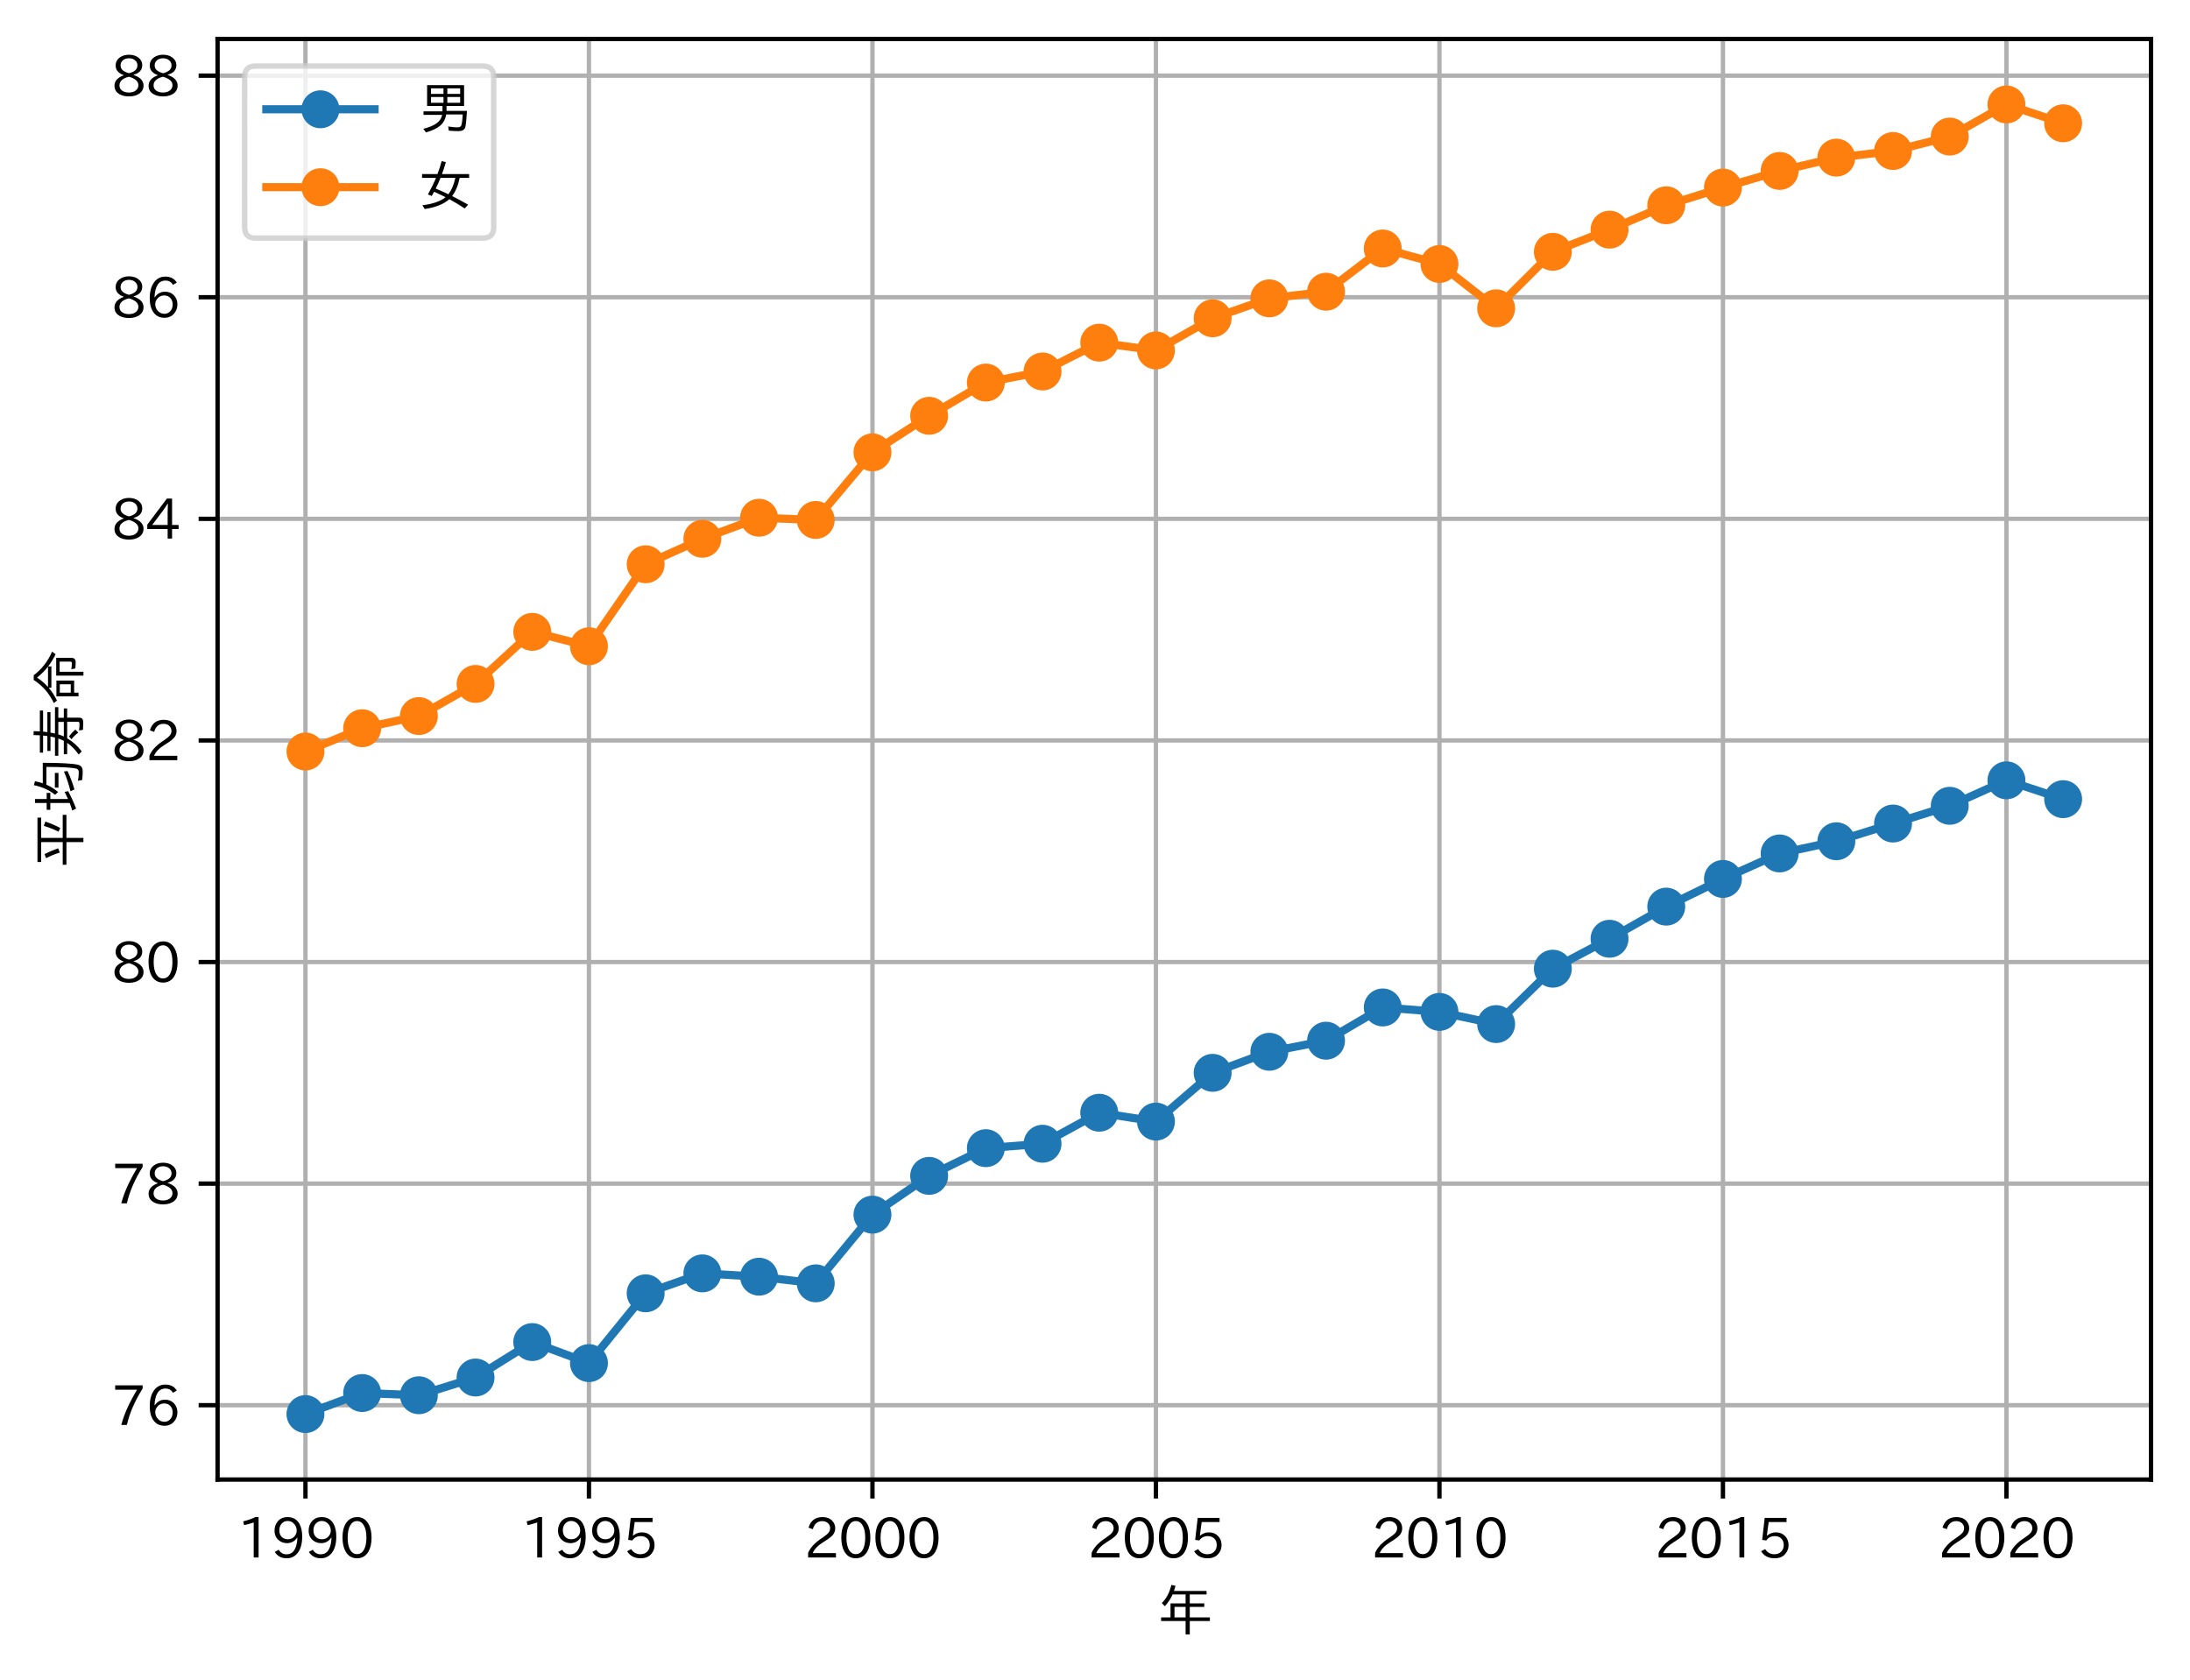 <?xml version="1.0" encoding="utf-8" standalone="no"?>
<!DOCTYPE svg PUBLIC "-//W3C//DTD SVG 1.1//EN"
  "http://www.w3.org/Graphics/SVG/1.1/DTD/svg11.dtd">
<svg xmlns:xlink="http://www.w3.org/1999/xlink" width="404.507pt" height="310.293pt" viewBox="0 0 404.507 310.293" xmlns="http://www.w3.org/2000/svg" version="1.1">
 <defs>
  <style type="text/css">*{stroke-linejoin: round; stroke-linecap: butt}</style>
 </defs>
 <g id="figure_1">
  <g id="patch_1">
   <path d="M 0 310.293 
L 404.507 310.293 
L 404.507 0 
L 0 0 
z
" style="fill: #ffffff"/>
  </g>
  <g id="axes_1">
   <g id="patch_2">
    <path d="M 40.188 273.312 
L 397.308 273.312 
L 397.308 7.2 
L 40.188 7.2 
z
" style="fill: #ffffff"/>
   </g>
   <g id="matplotlib.axis_1">
    <g id="xtick_1">
     <g id="line2d_1">
      <path d="M 56.42 273.312 
L 56.42 7.2 
" clip-path="url(#p217ac9c1dc)" style="fill: none; stroke: #b0b0b0; stroke-width: 0.8; stroke-linecap: square"/>
     </g>
     <g id="line2d_2">
      <defs>
       <path id="ma859d8d001" d="M 0 0 
L 0 3.5 
" style="stroke: #000000; stroke-width: 0.8"/>
      </defs>
      <g>
       <use xlink:href="#ma859d8d001" x="56.42" y="273.312" style="stroke: #000000; stroke-width: 0.8"/>
      </g>
     </g>
     <g id="text_1">
      <!-- 1990 -->
      <g transform="translate(43.823 287.803)scale(0.1 -0.1)">
       <defs>
        <path id="IPAexGothic-31" d="M 2463 63 
L 1900 63 
L 1900 4103 
Q 1372 3922 788 3797 
L 684 4231 
Q 1519 4441 2106 4731 
L 2463 4731 
L 2463 63 
z
" transform="scale(0.016)"/>
        <path id="IPAexGothic-39" d="M 2984 2356 
Q 2544 1716 1813 1716 
Q 1253 1716 847 2056 
Q 366 2459 366 3163 
Q 366 3813 769 4266 
Q 1181 4725 1869 4725 
Q 2800 4725 3241 3950 
Q 3559 3378 3559 2472 
Q 3559 1250 3041 588 
Q 2553 -31 1769 -31 
Q 859 -31 391 703 
L 853 953 
Q 1156 428 1753 428 
Q 2922 428 3009 2356 
L 2984 2356 
z
M 1888 4278 
Q 1450 4278 1172 3950 
Q 922 3653 922 3200 
Q 922 2741 1159 2478 
Q 1434 2163 1906 2163 
Q 2431 2163 2728 2572 
Q 2925 2847 2925 3169 
Q 2925 3553 2694 3863 
Q 2375 4278 1888 4278 
z
" transform="scale(0.016)"/>
        <path id="IPAexGothic-30" d="M 2038 4725 
Q 2881 4725 3334 3944 
Q 3694 3325 3694 2344 
Q 3694 1372 3334 741 
Q 2888 -31 2016 -31 
Q 1147 -31 700 741 
Q 341 1372 341 2350 
Q 341 3713 1000 4334 
Q 1419 4725 2038 4725 
z
M 2016 4266 
Q 1516 4266 1228 3759 
Q 934 3247 934 2344 
Q 934 1456 1222 947 
Q 1513 447 2016 447 
Q 2619 447 2909 1153 
Q 3100 1622 3100 2375 
Q 3100 3256 2806 3759 
Q 2509 4266 2016 4266 
z
" transform="scale(0.016)"/>
       </defs>
       <use xlink:href="#IPAexGothic-31"/>
       <use xlink:href="#IPAexGothic-39" x="62.988"/>
       <use xlink:href="#IPAexGothic-39" x="125.977"/>
       <use xlink:href="#IPAexGothic-30" x="188.965"/>
      </g>
     </g>
    </g>
    <g id="xtick_2">
     <g id="line2d_3">
      <path d="M 108.784 273.312 
L 108.784 7.2 
" clip-path="url(#p217ac9c1dc)" style="fill: none; stroke: #b0b0b0; stroke-width: 0.8; stroke-linecap: square"/>
     </g>
     <g id="line2d_4">
      <g>
       <use xlink:href="#ma859d8d001" x="108.784" y="273.312" style="stroke: #000000; stroke-width: 0.8"/>
      </g>
     </g>
     <g id="text_2">
      <!-- 1995 -->
      <g transform="translate(96.187 287.803)scale(0.1 -0.1)">
       <defs>
        <path id="IPAexGothic-35" d="M 1178 2603 
Q 1634 2963 2172 2963 
Q 2816 2963 3241 2528 
Q 3638 2113 3638 1497 
Q 3638 938 3297 513 
Q 2869 -31 2031 -31 
Q 959 -31 469 784 
L 938 1028 
Q 1309 434 2013 434 
Q 2466 434 2769 716 
Q 3081 1013 3081 1503 
Q 3081 1966 2806 2241 
Q 2519 2528 2056 2528 
Q 1406 2528 1072 2028 
L 591 2091 
L 884 4634 
L 3406 4634 
L 3406 4153 
L 1341 4153 
L 1134 2603 
L 1178 2603 
z
" transform="scale(0.016)"/>
       </defs>
       <use xlink:href="#IPAexGothic-31"/>
       <use xlink:href="#IPAexGothic-39" x="62.988"/>
       <use xlink:href="#IPAexGothic-39" x="125.977"/>
       <use xlink:href="#IPAexGothic-35" x="188.965"/>
      </g>
     </g>
    </g>
    <g id="xtick_3">
     <g id="line2d_5">
      <path d="M 161.148 273.312 
L 161.148 7.2 
" clip-path="url(#p217ac9c1dc)" style="fill: none; stroke: #b0b0b0; stroke-width: 0.8; stroke-linecap: square"/>
     </g>
     <g id="line2d_6">
      <g>
       <use xlink:href="#ma859d8d001" x="161.148" y="273.312" style="stroke: #000000; stroke-width: 0.8"/>
      </g>
     </g>
     <g id="text_3">
      <!-- 2000 -->
      <g transform="translate(148.551 287.803)scale(0.1 -0.1)">
       <defs>
        <path id="IPAexGothic-32" d="M 3659 63 
L 447 63 
L 447 594 
Q 825 1475 1894 2203 
L 2072 2322 
Q 2619 2697 2791 2906 
Q 2988 3153 2988 3444 
Q 2988 3772 2756 4003 
Q 2500 4259 2084 4259 
Q 1250 4259 991 3328 
L 497 3506 
Q 853 4725 2116 4725 
Q 2806 4725 3216 4316 
Q 3575 3947 3575 3425 
Q 3575 3038 3344 2722 
Q 3131 2416 2366 1938 
L 2231 1856 
Q 1256 1253 978 569 
L 3659 569 
L 3659 63 
z
" transform="scale(0.016)"/>
       </defs>
       <use xlink:href="#IPAexGothic-32"/>
       <use xlink:href="#IPAexGothic-30" x="62.988"/>
       <use xlink:href="#IPAexGothic-30" x="125.977"/>
       <use xlink:href="#IPAexGothic-30" x="188.965"/>
      </g>
     </g>
    </g>
    <g id="xtick_4">
     <g id="line2d_7">
      <path d="M 213.511 273.312 
L 213.511 7.2 
" clip-path="url(#p217ac9c1dc)" style="fill: none; stroke: #b0b0b0; stroke-width: 0.8; stroke-linecap: square"/>
     </g>
     <g id="line2d_8">
      <g>
       <use xlink:href="#ma859d8d001" x="213.511" y="273.312" style="stroke: #000000; stroke-width: 0.8"/>
      </g>
     </g>
     <g id="text_4">
      <!-- 2005 -->
      <g transform="translate(200.914 287.803)scale(0.1 -0.1)">
       <use xlink:href="#IPAexGothic-32"/>
       <use xlink:href="#IPAexGothic-30" x="62.988"/>
       <use xlink:href="#IPAexGothic-30" x="125.977"/>
       <use xlink:href="#IPAexGothic-35" x="188.965"/>
      </g>
     </g>
    </g>
    <g id="xtick_5">
     <g id="line2d_9">
      <path d="M 265.875 273.312 
L 265.875 7.2 
" clip-path="url(#p217ac9c1dc)" style="fill: none; stroke: #b0b0b0; stroke-width: 0.8; stroke-linecap: square"/>
     </g>
     <g id="line2d_10">
      <g>
       <use xlink:href="#ma859d8d001" x="265.875" y="273.312" style="stroke: #000000; stroke-width: 0.8"/>
      </g>
     </g>
     <g id="text_5">
      <!-- 2010 -->
      <g transform="translate(253.278 287.803)scale(0.1 -0.1)">
       <use xlink:href="#IPAexGothic-32"/>
       <use xlink:href="#IPAexGothic-30" x="62.988"/>
       <use xlink:href="#IPAexGothic-31" x="125.977"/>
       <use xlink:href="#IPAexGothic-30" x="188.965"/>
      </g>
     </g>
    </g>
    <g id="xtick_6">
     <g id="line2d_11">
      <path d="M 318.238 273.312 
L 318.238 7.2 
" clip-path="url(#p217ac9c1dc)" style="fill: none; stroke: #b0b0b0; stroke-width: 0.8; stroke-linecap: square"/>
     </g>
     <g id="line2d_12">
      <g>
       <use xlink:href="#ma859d8d001" x="318.238" y="273.312" style="stroke: #000000; stroke-width: 0.8"/>
      </g>
     </g>
     <g id="text_6">
      <!-- 2015 -->
      <g transform="translate(305.642 287.803)scale(0.1 -0.1)">
       <use xlink:href="#IPAexGothic-32"/>
       <use xlink:href="#IPAexGothic-30" x="62.988"/>
       <use xlink:href="#IPAexGothic-31" x="125.977"/>
       <use xlink:href="#IPAexGothic-35" x="188.965"/>
      </g>
     </g>
    </g>
    <g id="xtick_7">
     <g id="line2d_13">
      <path d="M 370.602 273.312 
L 370.602 7.2 
" clip-path="url(#p217ac9c1dc)" style="fill: none; stroke: #b0b0b0; stroke-width: 0.8; stroke-linecap: square"/>
     </g>
     <g id="line2d_14">
      <g>
       <use xlink:href="#ma859d8d001" x="370.602" y="273.312" style="stroke: #000000; stroke-width: 0.8"/>
      </g>
     </g>
     <g id="text_7">
      <!-- 2020 -->
      <g transform="translate(358.005 287.803)scale(0.1 -0.1)">
       <use xlink:href="#IPAexGothic-32"/>
       <use xlink:href="#IPAexGothic-30" x="62.988"/>
       <use xlink:href="#IPAexGothic-32" x="125.977"/>
       <use xlink:href="#IPAexGothic-30" x="188.965"/>
      </g>
     </g>
    </g>
    <g id="text_8">
     <!-- 年 -->
     <g transform="translate(213.748 301.193)scale(0.1 -0.1)">
      <defs>
       <path id="IPAexGothic-5e74" d="M 1772 4159 
Q 1444 3422 875 2803 
L 528 3166 
Q 1322 3941 1631 5259 
L 2109 5156 
Q 1994 4759 1931 4563 
L 5694 4563 
L 5694 4159 
L 3756 4159 
L 3756 3128 
L 5434 3128 
L 5434 2725 
L 3756 2725 
L 3756 1509 
L 6078 1509 
L 6078 1094 
L 3756 1094 
L 3756 -450 
L 3275 -450 
L 3275 1094 
L 447 1094 
L 447 1509 
L 1534 1509 
L 1534 3128 
L 3275 3128 
L 3275 4159 
L 1772 4159 
z
M 3275 2725 
L 1994 2725 
L 1994 1509 
L 3275 1509 
L 3275 2725 
z
" transform="scale(0.016)"/>
      </defs>
      <use xlink:href="#IPAexGothic-5e74"/>
     </g>
    </g>
   </g>
   <g id="matplotlib.axis_2">
    <g id="ytick_1">
     <g id="line2d_15">
      <path d="M 40.188 259.579 
L 397.308 259.579 
" clip-path="url(#p217ac9c1dc)" style="fill: none; stroke: #b0b0b0; stroke-width: 0.8; stroke-linecap: square"/>
     </g>
     <g id="line2d_16">
      <defs>
       <path id="m2f8a13d47b" d="M 0 0 
L -3.5 0 
" style="stroke: #000000; stroke-width: 0.8"/>
      </defs>
      <g>
       <use xlink:href="#m2f8a13d47b" x="40.188" y="259.579" style="stroke: #000000; stroke-width: 0.8"/>
      </g>
     </g>
     <g id="text_9">
      <!-- 76 -->
      <g transform="translate(20.591 263.324)scale(0.1 -0.1)">
       <defs>
        <path id="IPAexGothic-37" d="M 3597 4263 
Q 2238 2106 1778 63 
L 1131 63 
Q 1581 1834 2950 4128 
L 428 4128 
L 428 4634 
L 3597 4634 
L 3597 4263 
z
" transform="scale(0.016)"/>
        <path id="IPAexGothic-36" d="M 1056 2328 
Q 1509 2981 2234 2981 
Q 2906 2981 3316 2513 
Q 3675 2106 3675 1522 
Q 3675 884 3272 434 
Q 2853 -31 2178 -31 
Q 1375 -31 922 581 
Q 481 1178 481 2228 
Q 481 3425 1013 4109 
Q 1494 4725 2272 4725 
Q 3191 4725 3609 4025 
L 3150 3775 
Q 2894 4266 2300 4266 
Q 1119 4266 1031 2328 
L 1056 2328 
z
M 2141 2547 
Q 1684 2547 1384 2206 
Q 1116 1900 1116 1541 
Q 1116 1156 1353 844 
Q 1672 428 2159 428 
Q 2669 428 2941 844 
Q 3125 1128 3125 1503 
Q 3125 1944 2881 2228 
Q 2600 2547 2141 2547 
z
" transform="scale(0.016)"/>
       </defs>
       <use xlink:href="#IPAexGothic-37"/>
       <use xlink:href="#IPAexGothic-36" x="62.988"/>
      </g>
     </g>
    </g>
    <g id="ytick_2">
     <g id="line2d_17">
      <path d="M 40.188 218.645 
L 397.308 218.645 
" clip-path="url(#p217ac9c1dc)" style="fill: none; stroke: #b0b0b0; stroke-width: 0.8; stroke-linecap: square"/>
     </g>
     <g id="line2d_18">
      <g>
       <use xlink:href="#m2f8a13d47b" x="40.188" y="218.645" style="stroke: #000000; stroke-width: 0.8"/>
      </g>
     </g>
     <g id="text_10">
      <!-- 78 -->
      <g transform="translate(20.591 222.39)scale(0.1 -0.1)">
       <defs>
        <path id="IPAexGothic-38" d="M 2541 2425 
Q 3700 2031 3700 1197 
Q 3700 541 3100 197 
Q 2663 -56 2016 -56 
Q 1366 -56 928 197 
Q 347 531 347 1178 
Q 347 1988 1409 2381 
L 1409 2400 
Q 481 2734 481 3509 
Q 481 4100 981 4456 
Q 1406 4756 2019 4756 
Q 2703 4756 3131 4403 
Q 3553 4069 3553 3566 
Q 3553 2706 2541 2444 
L 2541 2425 
z
M 2022 2625 
Q 2997 2856 2997 3528 
Q 2997 3916 2675 4150 
Q 2413 4347 2016 4347 
Q 1606 4347 1331 4128 
Q 1050 3897 1050 3522 
Q 1050 3150 1350 2925 
Q 1494 2809 1722 2722 
Q 1984 2616 2022 2625 
z
M 1978 2209 
Q 922 1931 922 1216 
Q 922 775 1313 556 
Q 1606 391 2009 391 
Q 2575 391 2881 697 
Q 3106 922 3106 1250 
Q 3106 1594 2794 1850 
Q 2609 1994 2350 2100 
Q 2047 2222 1978 2209 
z
" transform="scale(0.016)"/>
       </defs>
       <use xlink:href="#IPAexGothic-37"/>
       <use xlink:href="#IPAexGothic-38" x="62.988"/>
      </g>
     </g>
    </g>
    <g id="ytick_3">
     <g id="line2d_19">
      <path d="M 40.188 177.711 
L 397.308 177.711 
" clip-path="url(#p217ac9c1dc)" style="fill: none; stroke: #b0b0b0; stroke-width: 0.8; stroke-linecap: square"/>
     </g>
     <g id="line2d_20">
      <g>
       <use xlink:href="#m2f8a13d47b" x="40.188" y="177.711" style="stroke: #000000; stroke-width: 0.8"/>
      </g>
     </g>
     <g id="text_11">
      <!-- 80 -->
      <g transform="translate(20.591 181.456)scale(0.1 -0.1)">
       <use xlink:href="#IPAexGothic-38"/>
       <use xlink:href="#IPAexGothic-30" x="62.988"/>
      </g>
     </g>
    </g>
    <g id="ytick_4">
     <g id="line2d_21">
      <path d="M 40.188 136.777 
L 397.308 136.777 
" clip-path="url(#p217ac9c1dc)" style="fill: none; stroke: #b0b0b0; stroke-width: 0.8; stroke-linecap: square"/>
     </g>
     <g id="line2d_22">
      <g>
       <use xlink:href="#m2f8a13d47b" x="40.188" y="136.777" style="stroke: #000000; stroke-width: 0.8"/>
      </g>
     </g>
     <g id="text_12">
      <!-- 82 -->
      <g transform="translate(20.591 140.522)scale(0.1 -0.1)">
       <use xlink:href="#IPAexGothic-38"/>
       <use xlink:href="#IPAexGothic-32" x="62.988"/>
      </g>
     </g>
    </g>
    <g id="ytick_5">
     <g id="line2d_23">
      <path d="M 40.188 95.843 
L 397.308 95.843 
" clip-path="url(#p217ac9c1dc)" style="fill: none; stroke: #b0b0b0; stroke-width: 0.8; stroke-linecap: square"/>
     </g>
     <g id="line2d_24">
      <g>
       <use xlink:href="#m2f8a13d47b" x="40.188" y="95.843" style="stroke: #000000; stroke-width: 0.8"/>
      </g>
     </g>
     <g id="text_13">
      <!-- 84 -->
      <g transform="translate(20.591 99.588)scale(0.1 -0.1)">
       <defs>
        <path id="IPAexGothic-34" d="M 3813 1159 
L 3059 1159 
L 3059 63 
L 2547 63 
L 2547 1159 
L 197 1159 
L 197 1672 
L 2456 4678 
L 3059 4678 
L 3059 1634 
L 3813 1634 
L 3813 1159 
z
M 2578 4109 
L 2559 4109 
Q 2278 3656 2003 3284 
L 759 1634 
L 2547 1634 
L 2547 3144 
Q 2547 3481 2578 4109 
z
" transform="scale(0.016)"/>
       </defs>
       <use xlink:href="#IPAexGothic-38"/>
       <use xlink:href="#IPAexGothic-34" x="62.988"/>
      </g>
     </g>
    </g>
    <g id="ytick_6">
     <g id="line2d_25">
      <path d="M 40.188 54.909 
L 397.308 54.909 
" clip-path="url(#p217ac9c1dc)" style="fill: none; stroke: #b0b0b0; stroke-width: 0.8; stroke-linecap: square"/>
     </g>
     <g id="line2d_26">
      <g>
       <use xlink:href="#m2f8a13d47b" x="40.188" y="54.909" style="stroke: #000000; stroke-width: 0.8"/>
      </g>
     </g>
     <g id="text_14">
      <!-- 86 -->
      <g transform="translate(20.591 58.654)scale(0.1 -0.1)">
       <use xlink:href="#IPAexGothic-38"/>
       <use xlink:href="#IPAexGothic-36" x="62.988"/>
      </g>
     </g>
    </g>
    <g id="ytick_7">
     <g id="line2d_27">
      <path d="M 40.188 13.975 
L 397.308 13.975 
" clip-path="url(#p217ac9c1dc)" style="fill: none; stroke: #b0b0b0; stroke-width: 0.8; stroke-linecap: square"/>
     </g>
     <g id="line2d_28">
      <g>
       <use xlink:href="#m2f8a13d47b" x="40.188" y="13.975" style="stroke: #000000; stroke-width: 0.8"/>
      </g>
     </g>
     <g id="text_15">
      <!-- 88 -->
      <g transform="translate(20.591 17.72)scale(0.1 -0.1)">
       <use xlink:href="#IPAexGothic-38"/>
       <use xlink:href="#IPAexGothic-38" x="62.988"/>
      </g>
     </g>
    </g>
    <g id="text_16">
     <!-- 平均寿命 -->
     <g transform="translate(14.691 160.256)rotate(-90)scale(0.1 -0.1)">
      <defs>
       <path id="IPAexGothic-5e73" d="M 3422 4428 
L 3422 1941 
L 6084 1941 
L 6084 1513 
L 3422 1513 
L 3422 -447 
L 2934 -447 
L 2934 1513 
L 322 1513 
L 322 1941 
L 2934 1941 
L 2934 4428 
L 641 4428 
L 641 4856 
L 5763 4856 
L 5763 4428 
L 3422 4428 
z
M 1728 2278 
Q 1488 3094 1081 3859 
L 1544 4038 
Q 1875 3422 2222 2472 
L 1728 2278 
z
M 4134 2425 
Q 4509 3138 4813 4128 
L 5306 3944 
Q 4984 3006 4569 2228 
L 4134 2425 
z
" transform="scale(0.016)"/>
       <path id="IPAexGothic-5747" d="M 1206 3794 
L 1206 5144 
L 1659 5144 
L 1659 3794 
L 2369 3794 
L 2369 3372 
L 1659 3372 
L 1659 1325 
Q 2078 1513 2484 1722 
L 2566 1313 
Q 1556 775 559 397 
L 334 838 
Q 803 975 1206 1138 
L 1206 3372 
L 413 3372 
L 413 3794 
L 1206 3794 
z
M 3475 4244 
L 5844 4244 
Q 5834 1131 5619 184 
Q 5494 -366 4838 -366 
Q 4369 -366 3859 -306 
L 3769 184 
Q 4241 88 4731 88 
Q 5059 88 5147 306 
Q 5359 919 5369 3828 
L 3316 3828 
Q 3013 3119 2466 2472 
L 2150 2828 
Q 2944 3788 3259 5263 
L 3719 5147 
Q 3619 4663 3475 4244 
z
M 2975 2847 
L 4678 2847 
L 4678 2431 
L 2975 2431 
L 2975 2847 
z
M 2559 1044 
Q 3747 1338 4838 1797 
L 4891 1388 
Q 3831 891 2766 588 
L 2559 1044 
z
" transform="scale(0.016)"/>
       <path id="IPAexGothic-5bff" d="M 2769 4581 
Q 2791 4997 2797 5316 
L 3250 5291 
Q 3241 4850 3219 4581 
L 5625 4581 
L 5625 4209 
L 3194 4209 
Q 3184 4084 3134 3713 
L 5441 3713 
L 5441 3353 
L 3078 3353 
Q 3025 3022 2975 2834 
L 6016 2834 
L 6016 2450 
L 4788 2450 
L 4788 1813 
L 5869 1813 
L 5869 1428 
L 4806 1428 
L 4806 91 
Q 4806 -203 4684 -306 
Q 4563 -428 4159 -428 
Q 3791 -428 3397 -397 
L 3328 63 
Q 3747 0 4063 0 
Q 4259 0 4306 84 
Q 4331 125 4331 256 
L 4331 1428 
L 2419 1428 
Q 1841 438 909 -250 
L 544 97 
Q 1397 700 1894 1428 
L 581 1428 
L 581 1813 
L 2125 1813 
Q 2250 2056 2400 2450 
L 403 2450 
L 403 2834 
L 2516 2834 
Q 2572 3069 2622 3353 
L 959 3353 
L 959 3713 
L 2681 3713 
Q 2691 3803 2700 3853 
Q 2719 3981 2738 4209 
L 766 4209 
L 766 4581 
L 2769 4581 
z
M 4313 2450 
L 2872 2450 
Q 2759 2072 2628 1813 
L 4313 1813 
L 4313 2450 
z
M 3072 147 
Q 2691 656 2309 934 
L 2650 1216 
Q 3059 906 3431 481 
L 3072 147 
z
" transform="scale(0.016)"/>
       <path id="IPAexGothic-547d" d="M 2834 2669 
L 2834 622 
L 1441 622 
L 1441 116 
L 1013 116 
L 1013 2669 
L 2834 2669 
z
M 1441 2278 
L 1441 1013 
L 2413 1013 
L 2413 2278 
L 1441 2278 
z
M 3406 2694 
L 5459 2694 
L 5459 941 
Q 5459 447 4956 447 
Q 4634 447 4238 484 
L 4147 953 
Q 4559 881 4847 881 
Q 5025 881 5025 1081 
L 5025 2297 
L 3853 2297 
L 3853 -450 
L 3406 -450 
L 3406 2694 
z
M 4469 3622 
L 4469 3250 
L 2003 3250 
L 2003 3563 
Q 1400 3034 525 2603 
L 238 2969 
Q 1928 3766 2906 5291 
L 3450 5291 
Q 4481 3909 6178 3166 
L 5875 2763 
Q 5159 3106 4469 3622 
z
M 4444 3641 
Q 3716 4213 3181 4909 
Q 2722 4194 2094 3641 
L 4444 3641 
z
" transform="scale(0.016)"/>
      </defs>
      <use xlink:href="#IPAexGothic-5e73"/>
      <use xlink:href="#IPAexGothic-5747" x="100"/>
      <use xlink:href="#IPAexGothic-5bff" x="200"/>
      <use xlink:href="#IPAexGothic-547d" x="300"/>
     </g>
    </g>
   </g>
   <g id="line2d_29">
    <path d="M 56.42 261.216 
L 66.893 257.327 
L 77.366 257.737 
L 87.838 254.462 
L 98.311 247.912 
L 108.784 251.801 
L 119.257 238.907 
L 129.729 235.223 
L 140.202 235.837 
L 150.675 237.065 
L 161.148 224.375 
L 171.62 217.212 
L 182.093 212.095 
L 192.566 211.277 
L 203.038 205.546 
L 213.511 207.183 
L 223.984 198.178 
L 234.457 194.289 
L 244.929 192.242 
L 255.402 186.102 
L 265.875 186.921 
L 276.348 189.172 
L 286.82 178.939 
L 297.293 173.413 
L 307.766 167.477 
L 318.238 162.36 
L 328.711 157.653 
L 339.184 155.402 
L 349.657 152.127 
L 360.129 148.852 
L 370.602 144.145 
L 381.075 147.624 
" clip-path="url(#p217ac9c1dc)" style="fill: none; stroke: #1f77b4; stroke-width: 1.5; stroke-linecap: square"/>
    <defs>
     <path id="mb717906997" d="M 0 3 
C 0.796 3 1.559 2.684 2.121 2.121 
C 2.684 1.559 3 0.796 3 0 
C 3 -0.796 2.684 -1.559 2.121 -2.121 
C 1.559 -2.684 0.796 -3 0 -3 
C -0.796 -3 -1.559 -2.684 -2.121 -2.121 
C -2.684 -1.559 -3 -0.796 -3 0 
C -3 0.796 -2.684 1.559 -2.121 2.121 
C -1.559 2.684 -0.796 3 0 3 
z
" style="stroke: #1f77b4"/>
    </defs>
    <g clip-path="url(#p217ac9c1dc)">
     <use xlink:href="#mb717906997" x="56.42" y="261.216" style="fill: #1f77b4; stroke: #1f77b4"/>
     <use xlink:href="#mb717906997" x="66.893" y="257.327" style="fill: #1f77b4; stroke: #1f77b4"/>
     <use xlink:href="#mb717906997" x="77.366" y="257.737" style="fill: #1f77b4; stroke: #1f77b4"/>
     <use xlink:href="#mb717906997" x="87.838" y="254.462" style="fill: #1f77b4; stroke: #1f77b4"/>
     <use xlink:href="#mb717906997" x="98.311" y="247.912" style="fill: #1f77b4; stroke: #1f77b4"/>
     <use xlink:href="#mb717906997" x="108.784" y="251.801" style="fill: #1f77b4; stroke: #1f77b4"/>
     <use xlink:href="#mb717906997" x="119.257" y="238.907" style="fill: #1f77b4; stroke: #1f77b4"/>
     <use xlink:href="#mb717906997" x="129.729" y="235.223" style="fill: #1f77b4; stroke: #1f77b4"/>
     <use xlink:href="#mb717906997" x="140.202" y="235.837" style="fill: #1f77b4; stroke: #1f77b4"/>
     <use xlink:href="#mb717906997" x="150.675" y="237.065" style="fill: #1f77b4; stroke: #1f77b4"/>
     <use xlink:href="#mb717906997" x="161.148" y="224.375" style="fill: #1f77b4; stroke: #1f77b4"/>
     <use xlink:href="#mb717906997" x="171.62" y="217.212" style="fill: #1f77b4; stroke: #1f77b4"/>
     <use xlink:href="#mb717906997" x="182.093" y="212.095" style="fill: #1f77b4; stroke: #1f77b4"/>
     <use xlink:href="#mb717906997" x="192.566" y="211.277" style="fill: #1f77b4; stroke: #1f77b4"/>
     <use xlink:href="#mb717906997" x="203.038" y="205.546" style="fill: #1f77b4; stroke: #1f77b4"/>
     <use xlink:href="#mb717906997" x="213.511" y="207.183" style="fill: #1f77b4; stroke: #1f77b4"/>
     <use xlink:href="#mb717906997" x="223.984" y="198.178" style="fill: #1f77b4; stroke: #1f77b4"/>
     <use xlink:href="#mb717906997" x="234.457" y="194.289" style="fill: #1f77b4; stroke: #1f77b4"/>
     <use xlink:href="#mb717906997" x="244.929" y="192.242" style="fill: #1f77b4; stroke: #1f77b4"/>
     <use xlink:href="#mb717906997" x="255.402" y="186.102" style="fill: #1f77b4; stroke: #1f77b4"/>
     <use xlink:href="#mb717906997" x="265.875" y="186.921" style="fill: #1f77b4; stroke: #1f77b4"/>
     <use xlink:href="#mb717906997" x="276.348" y="189.172" style="fill: #1f77b4; stroke: #1f77b4"/>
     <use xlink:href="#mb717906997" x="286.82" y="178.939" style="fill: #1f77b4; stroke: #1f77b4"/>
     <use xlink:href="#mb717906997" x="297.293" y="173.413" style="fill: #1f77b4; stroke: #1f77b4"/>
     <use xlink:href="#mb717906997" x="307.766" y="167.477" style="fill: #1f77b4; stroke: #1f77b4"/>
     <use xlink:href="#mb717906997" x="318.238" y="162.36" style="fill: #1f77b4; stroke: #1f77b4"/>
     <use xlink:href="#mb717906997" x="328.711" y="157.653" style="fill: #1f77b4; stroke: #1f77b4"/>
     <use xlink:href="#mb717906997" x="339.184" y="155.402" style="fill: #1f77b4; stroke: #1f77b4"/>
     <use xlink:href="#mb717906997" x="349.657" y="152.127" style="fill: #1f77b4; stroke: #1f77b4"/>
     <use xlink:href="#mb717906997" x="360.129" y="148.852" style="fill: #1f77b4; stroke: #1f77b4"/>
     <use xlink:href="#mb717906997" x="370.602" y="144.145" style="fill: #1f77b4; stroke: #1f77b4"/>
     <use xlink:href="#mb717906997" x="381.075" y="147.624" style="fill: #1f77b4; stroke: #1f77b4"/>
    </g>
   </g>
   <g id="line2d_30">
    <path d="M 56.42 138.823 
L 66.893 134.525 
L 77.366 132.274 
L 87.838 126.338 
L 98.311 116.719 
L 108.784 119.38 
L 119.257 104.234 
L 129.729 99.527 
L 140.202 95.638 
L 150.675 96.047 
L 161.148 83.562 
L 171.62 76.808 
L 182.093 70.668 
L 192.566 68.621 
L 203.038 63.3 
L 213.511 64.733 
L 223.984 58.797 
L 234.457 55.113 
L 244.929 53.885 
L 255.402 45.903 
L 265.875 48.768 
L 276.348 56.955 
L 286.82 46.517 
L 297.293 42.424 
L 307.766 37.921 
L 318.238 34.646 
L 328.711 31.576 
L 339.184 29.12 
L 349.657 27.892 
L 360.129 25.231 
L 370.602 19.296 
L 381.075 22.775 
" clip-path="url(#p217ac9c1dc)" style="fill: none; stroke: #ff7f0e; stroke-width: 1.5; stroke-linecap: square"/>
    <defs>
     <path id="m1dc040324a" d="M 0 3 
C 0.796 3 1.559 2.684 2.121 2.121 
C 2.684 1.559 3 0.796 3 0 
C 3 -0.796 2.684 -1.559 2.121 -2.121 
C 1.559 -2.684 0.796 -3 0 -3 
C -0.796 -3 -1.559 -2.684 -2.121 -2.121 
C -2.684 -1.559 -3 -0.796 -3 0 
C -3 0.796 -2.684 1.559 -2.121 2.121 
C -1.559 2.684 -0.796 3 0 3 
z
" style="stroke: #ff7f0e"/>
    </defs>
    <g clip-path="url(#p217ac9c1dc)">
     <use xlink:href="#m1dc040324a" x="56.42" y="138.823" style="fill: #ff7f0e; stroke: #ff7f0e"/>
     <use xlink:href="#m1dc040324a" x="66.893" y="134.525" style="fill: #ff7f0e; stroke: #ff7f0e"/>
     <use xlink:href="#m1dc040324a" x="77.366" y="132.274" style="fill: #ff7f0e; stroke: #ff7f0e"/>
     <use xlink:href="#m1dc040324a" x="87.838" y="126.338" style="fill: #ff7f0e; stroke: #ff7f0e"/>
     <use xlink:href="#m1dc040324a" x="98.311" y="116.719" style="fill: #ff7f0e; stroke: #ff7f0e"/>
     <use xlink:href="#m1dc040324a" x="108.784" y="119.38" style="fill: #ff7f0e; stroke: #ff7f0e"/>
     <use xlink:href="#m1dc040324a" x="119.257" y="104.234" style="fill: #ff7f0e; stroke: #ff7f0e"/>
     <use xlink:href="#m1dc040324a" x="129.729" y="99.527" style="fill: #ff7f0e; stroke: #ff7f0e"/>
     <use xlink:href="#m1dc040324a" x="140.202" y="95.638" style="fill: #ff7f0e; stroke: #ff7f0e"/>
     <use xlink:href="#m1dc040324a" x="150.675" y="96.047" style="fill: #ff7f0e; stroke: #ff7f0e"/>
     <use xlink:href="#m1dc040324a" x="161.148" y="83.562" style="fill: #ff7f0e; stroke: #ff7f0e"/>
     <use xlink:href="#m1dc040324a" x="171.62" y="76.808" style="fill: #ff7f0e; stroke: #ff7f0e"/>
     <use xlink:href="#m1dc040324a" x="182.093" y="70.668" style="fill: #ff7f0e; stroke: #ff7f0e"/>
     <use xlink:href="#m1dc040324a" x="192.566" y="68.621" style="fill: #ff7f0e; stroke: #ff7f0e"/>
     <use xlink:href="#m1dc040324a" x="203.038" y="63.3" style="fill: #ff7f0e; stroke: #ff7f0e"/>
     <use xlink:href="#m1dc040324a" x="213.511" y="64.733" style="fill: #ff7f0e; stroke: #ff7f0e"/>
     <use xlink:href="#m1dc040324a" x="223.984" y="58.797" style="fill: #ff7f0e; stroke: #ff7f0e"/>
     <use xlink:href="#m1dc040324a" x="234.457" y="55.113" style="fill: #ff7f0e; stroke: #ff7f0e"/>
     <use xlink:href="#m1dc040324a" x="244.929" y="53.885" style="fill: #ff7f0e; stroke: #ff7f0e"/>
     <use xlink:href="#m1dc040324a" x="255.402" y="45.903" style="fill: #ff7f0e; stroke: #ff7f0e"/>
     <use xlink:href="#m1dc040324a" x="265.875" y="48.768" style="fill: #ff7f0e; stroke: #ff7f0e"/>
     <use xlink:href="#m1dc040324a" x="276.348" y="56.955" style="fill: #ff7f0e; stroke: #ff7f0e"/>
     <use xlink:href="#m1dc040324a" x="286.82" y="46.517" style="fill: #ff7f0e; stroke: #ff7f0e"/>
     <use xlink:href="#m1dc040324a" x="297.293" y="42.424" style="fill: #ff7f0e; stroke: #ff7f0e"/>
     <use xlink:href="#m1dc040324a" x="307.766" y="37.921" style="fill: #ff7f0e; stroke: #ff7f0e"/>
     <use xlink:href="#m1dc040324a" x="318.238" y="34.646" style="fill: #ff7f0e; stroke: #ff7f0e"/>
     <use xlink:href="#m1dc040324a" x="328.711" y="31.576" style="fill: #ff7f0e; stroke: #ff7f0e"/>
     <use xlink:href="#m1dc040324a" x="339.184" y="29.12" style="fill: #ff7f0e; stroke: #ff7f0e"/>
     <use xlink:href="#m1dc040324a" x="349.657" y="27.892" style="fill: #ff7f0e; stroke: #ff7f0e"/>
     <use xlink:href="#m1dc040324a" x="360.129" y="25.231" style="fill: #ff7f0e; stroke: #ff7f0e"/>
     <use xlink:href="#m1dc040324a" x="370.602" y="19.296" style="fill: #ff7f0e; stroke: #ff7f0e"/>
     <use xlink:href="#m1dc040324a" x="381.075" y="22.775" style="fill: #ff7f0e; stroke: #ff7f0e"/>
    </g>
   </g>
   <g id="patch_3">
    <path d="M 40.188 273.312 
L 40.188 7.2 
" style="fill: none; stroke: #000000; stroke-width: 0.8; stroke-linejoin: miter; stroke-linecap: square"/>
   </g>
   <g id="patch_4">
    <path d="M 397.308 273.312 
L 397.308 7.2 
" style="fill: none; stroke: #000000; stroke-width: 0.8; stroke-linejoin: miter; stroke-linecap: square"/>
   </g>
   <g id="patch_5">
    <path d="M 40.188 273.312 
L 397.308 273.312 
" style="fill: none; stroke: #000000; stroke-width: 0.8; stroke-linejoin: miter; stroke-linecap: square"/>
   </g>
   <g id="patch_6">
    <path d="M 40.188 7.2 
L 397.308 7.2 
" style="fill: none; stroke: #000000; stroke-width: 0.8; stroke-linejoin: miter; stroke-linecap: square"/>
   </g>
   <g id="legend_1">
    <g id="patch_7">
     <path d="M 47.188 43.981 
L 89.188 43.981 
Q 91.188 43.981 91.188 41.981 
L 91.188 14.2 
Q 91.188 12.2 89.188 12.2 
L 47.188 12.2 
Q 45.188 12.2 45.188 14.2 
L 45.188 41.981 
Q 45.188 43.981 47.188 43.981 
z
" style="fill: #ffffff; opacity: 0.8; stroke: #cccccc; stroke-linejoin: miter"/>
    </g>
    <g id="line2d_31">
     <path d="M 49.188 20.191 
L 59.188 20.191 
L 69.188 20.191 
" style="fill: none; stroke: #1f77b4; stroke-width: 1.5; stroke-linecap: square"/>
     <g>
      <use xlink:href="#mb717906997" x="59.188" y="20.191" style="fill: #1f77b4; stroke: #1f77b4"/>
     </g>
    </g>
    <g id="text_17">
     <!-- 男 -->
     <g transform="translate(77.188 23.691)scale(0.1 -0.1)">
      <defs>
       <path id="IPAexGothic-7537" d="M 3306 2572 
L 3306 2003 
L 5666 2003 
Q 5569 419 5466 103 
Q 5322 -331 4691 -331 
Q 4181 -331 3569 -281 
L 3494 206 
Q 4116 103 4597 103 
Q 4953 103 5031 391 
Q 5131 759 5178 1594 
L 3269 1594 
Q 3138 775 2550 281 
Q 1975 -197 928 -475 
L 628 -63 
Q 2631 428 2794 1544 
L 647 1544 
L 647 1953 
L 2838 1953 
L 2838 2572 
L 1063 2572 
L 1063 4978 
L 5331 4978 
L 5331 2572 
L 3306 2572 
z
M 1516 4606 
L 1516 3969 
L 2956 3969 
L 2956 4606 
L 1516 4606 
z
M 1516 3609 
L 1516 2944 
L 2956 2944 
L 2956 3609 
L 1516 3609 
z
M 4878 2944 
L 4878 3609 
L 3397 3609 
L 3397 2944 
L 4878 2944 
z
M 4878 3969 
L 4878 4606 
L 3397 4606 
L 3397 3969 
L 4878 3969 
z
" transform="scale(0.016)"/>
      </defs>
      <use xlink:href="#IPAexGothic-7537"/>
     </g>
    </g>
    <g id="line2d_32">
     <path d="M 49.188 34.581 
L 59.188 34.581 
L 69.188 34.581 
" style="fill: none; stroke: #ff7f0e; stroke-width: 1.5; stroke-linecap: square"/>
     <g>
      <use xlink:href="#m1dc040324a" x="59.188" y="34.581" style="fill: #ff7f0e; stroke: #ff7f0e"/>
     </g>
    </g>
    <g id="text_18">
     <!-- 女 -->
     <g transform="translate(77.188 38.081)scale(0.1 -0.1)">
      <defs>
       <path id="IPAexGothic-5973" d="M 1869 1659 
Q 1816 1553 1600 1172 
L 1159 1353 
Q 1744 2413 2088 3266 
L 481 3266 
L 481 3700 
L 2259 3700 
Q 2538 4419 2741 5197 
L 3228 5081 
Q 2988 4238 2778 3700 
L 5916 3700 
L 5916 3266 
L 4822 3266 
Q 4813 3253 4813 3222 
Q 4575 2003 3950 1166 
Q 4828 731 5800 169 
L 5403 -266 
Q 4622 263 3631 809 
Q 2672 -53 788 -331 
L 519 103 
Q 2313 322 3194 1031 
Q 2678 1300 2003 1603 
L 1869 1659 
z
M 2056 2031 
L 2228 1953 
Q 2947 1659 3522 1372 
Q 3534 1397 3547 1409 
Q 4050 2063 4309 3209 
L 4328 3266 
L 2613 3266 
Q 2378 2666 2056 2031 
z
" transform="scale(0.016)"/>
      </defs>
      <use xlink:href="#IPAexGothic-5973"/>
     </g>
    </g>
   </g>
  </g>
 </g>
 <defs>
  <clipPath id="p217ac9c1dc">
   <rect x="40.188" y="7.2" width="357.12" height="266.112"/>
  </clipPath>
 </defs>
</svg>
